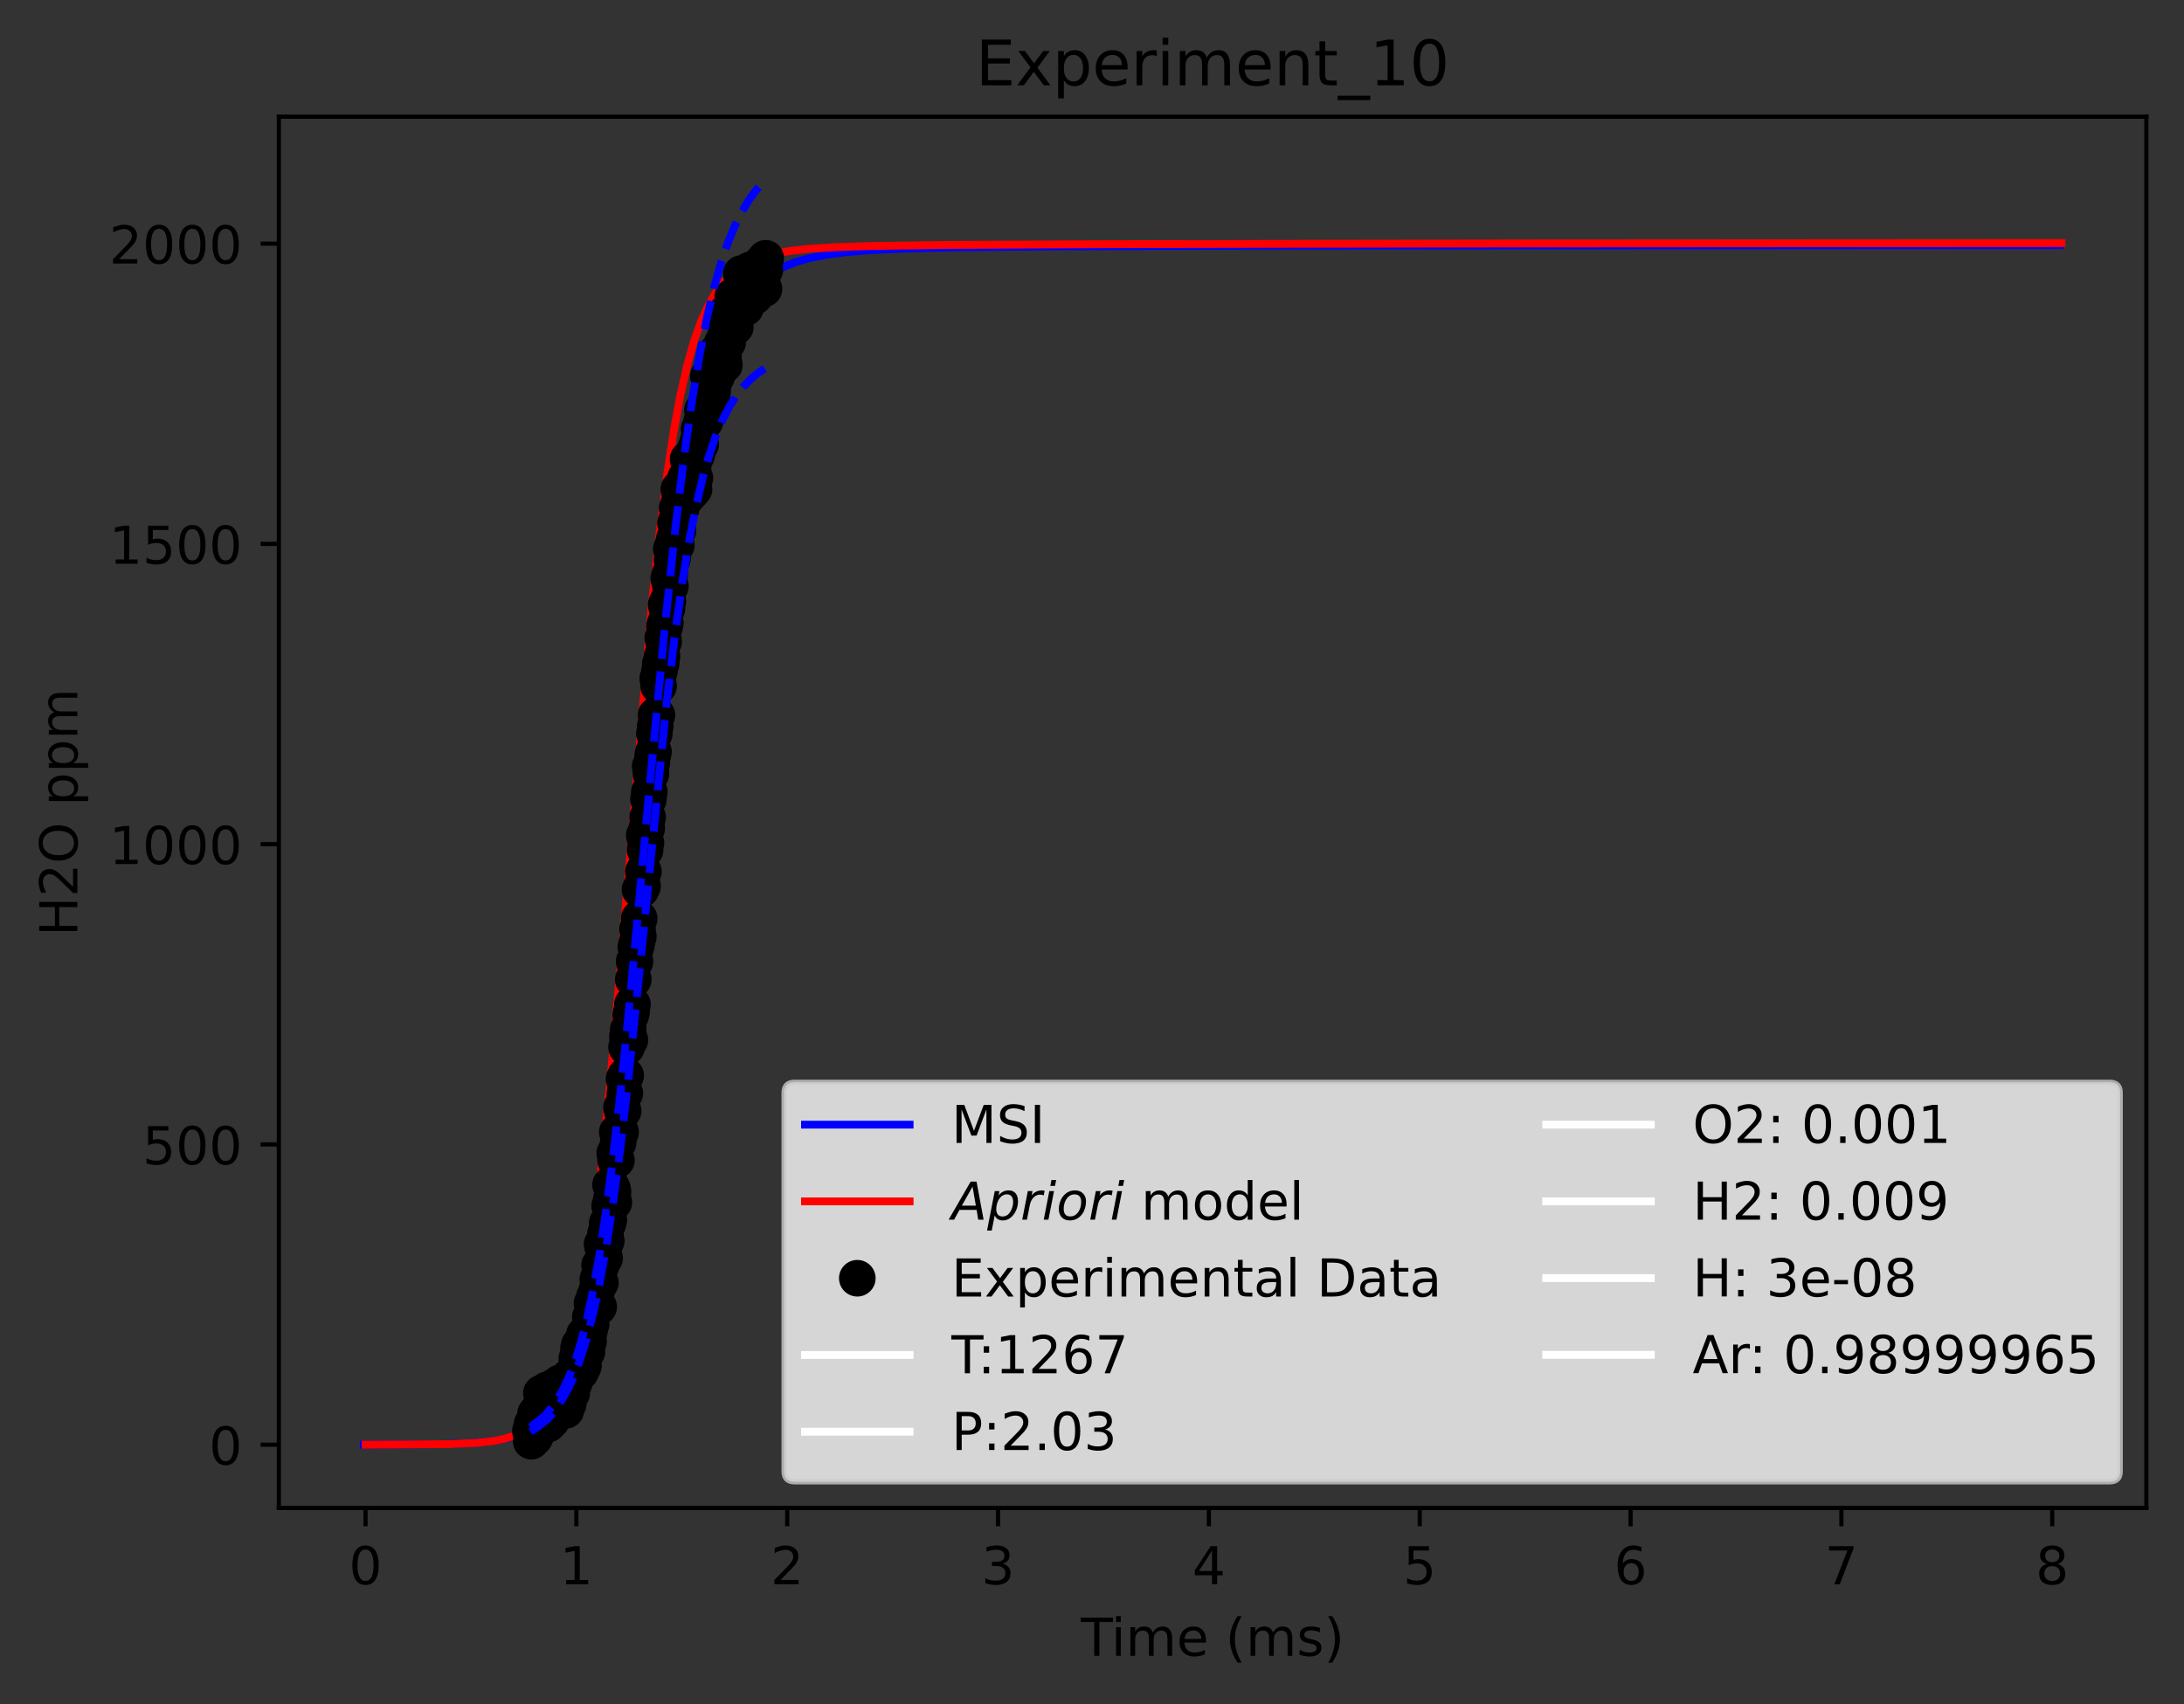 <?xml version="1.0" encoding="utf-8" standalone="no"?>
<!DOCTYPE svg PUBLIC "-//W3C//DTD SVG 1.1//EN"
  "http://www.w3.org/Graphics/SVG/1.1/DTD/svg11.dtd">
<!-- Created with matplotlib (https://matplotlib.org/) -->
<svg height="325.986pt" version="1.1" viewBox="0 0 417.648 325.986" width="417.648pt" xmlns="http://www.w3.org/2000/svg" xmlns:xlink="http://www.w3.org/1999/xlink">
 <rect x="0" y="0" width="417.648" height="325.986" fill="#333333" stroke="none"/>
 <defs>
  <style type="text/css">*{stroke-linecap:butt;stroke-linejoin:round;}</style>
 </defs>
 <g id="figure_1">
  <g id="patch_1">
   <path d="M 0 325.986 
L 417.648 325.986 
L 417.648 0 
L 0 0 
z
" style="fill:none;"/>
  </g>
  <g id="axes_1">
   <g id="patch_2">
    <path d="M 53.328 288.43 
L 410.448 288.43 
L 410.448 22.318 
L 53.328 22.318 
z
" style="fill:none;"/>
   </g>
   <g id="matplotlib.axis_1">
    <g id="xtick_1">
     <g id="line2d_1">
      <defs>
       <path d="M 0 0 
L 0 3.5 
" id="mb8aabc51f5" style="stroke:#000000;stroke-width:0.8;"/>
      </defs>
      <g>
       <use style="stroke:#000000;stroke-width:0.8;" x="69.9" xlink:href="#mb8aabc51f5" y="288.43"/>
      </g>
     </g>
     <g id="text_1">
      <!-- 0 -->
      <g transform="translate(66.718 303.029)scale(0.1 -0.1)">
       <defs>
        <path d="M 31.781 66.406 
Q 24.172 66.406 20.328 58.906 
Q 16.5 51.422 16.5 36.375 
Q 16.5 21.391 20.328 13.891 
Q 24.172 6.391 31.781 6.391 
Q 39.453 6.391 43.281 13.891 
Q 47.125 21.391 47.125 36.375 
Q 47.125 51.422 43.281 58.906 
Q 39.453 66.406 31.781 66.406 
z
M 31.781 74.219 
Q 44.047 74.219 50.516 64.516 
Q 56.984 54.828 56.984 36.375 
Q 56.984 17.969 50.516 8.266 
Q 44.047 -1.422 31.781 -1.422 
Q 19.531 -1.422 13.062 8.266 
Q 6.594 17.969 6.594 36.375 
Q 6.594 54.828 13.062 64.516 
Q 19.531 74.219 31.781 74.219 
z
" id="DejaVuSans-48"/>
       </defs>
       <use xlink:href="#DejaVuSans-48"/>
      </g>
     </g>
    </g>
    <g id="xtick_2">
     <g id="line2d_2">
      <g>
       <use style="stroke:#000000;stroke-width:0.8;" x="110.219" xlink:href="#mb8aabc51f5" y="288.43"/>
      </g>
     </g>
     <g id="text_2">
      <!-- 1 -->
      <g transform="translate(107.037 303.029)scale(0.1 -0.1)">
       <defs>
        <path d="M 12.406 8.297 
L 28.516 8.297 
L 28.516 63.922 
L 10.984 60.406 
L 10.984 69.391 
L 28.422 72.906 
L 38.281 72.906 
L 38.281 8.297 
L 54.391 8.297 
L 54.391 0 
L 12.406 0 
z
" id="DejaVuSans-49"/>
       </defs>
       <use xlink:href="#DejaVuSans-49"/>
      </g>
     </g>
    </g>
    <g id="xtick_3">
     <g id="line2d_3">
      <g>
       <use style="stroke:#000000;stroke-width:0.8;" x="150.538" xlink:href="#mb8aabc51f5" y="288.43"/>
      </g>
     </g>
     <g id="text_3">
      <!-- 2 -->
      <g transform="translate(147.356 303.029)scale(0.1 -0.1)">
       <defs>
        <path d="M 19.188 8.297 
L 53.609 8.297 
L 53.609 0 
L 7.328 0 
L 7.328 8.297 
Q 12.938 14.109 22.625 23.891 
Q 32.328 33.688 34.812 36.531 
Q 39.547 41.844 41.422 45.531 
Q 43.312 49.219 43.312 52.781 
Q 43.312 58.594 39.234 62.25 
Q 35.156 65.922 28.609 65.922 
Q 23.969 65.922 18.812 64.312 
Q 13.672 62.703 7.812 59.422 
L 7.812 69.391 
Q 13.766 71.781 18.938 73 
Q 24.125 74.219 28.422 74.219 
Q 39.75 74.219 46.484 68.547 
Q 53.219 62.891 53.219 53.422 
Q 53.219 48.922 51.531 44.891 
Q 49.859 40.875 45.406 35.406 
Q 44.188 33.984 37.641 27.219 
Q 31.109 20.453 19.188 8.297 
z
" id="DejaVuSans-50"/>
       </defs>
       <use xlink:href="#DejaVuSans-50"/>
      </g>
     </g>
    </g>
    <g id="xtick_4">
     <g id="line2d_4">
      <g>
       <use style="stroke:#000000;stroke-width:0.8;" x="190.857" xlink:href="#mb8aabc51f5" y="288.43"/>
      </g>
     </g>
     <g id="text_4">
      <!-- 3 -->
      <g transform="translate(187.675 303.029)scale(0.1 -0.1)">
       <defs>
        <path d="M 40.578 39.312 
Q 47.656 37.797 51.625 33 
Q 55.609 28.219 55.609 21.188 
Q 55.609 10.406 48.188 4.484 
Q 40.766 -1.422 27.094 -1.422 
Q 22.516 -1.422 17.656 -0.516 
Q 12.797 0.391 7.625 2.203 
L 7.625 11.719 
Q 11.719 9.328 16.594 8.109 
Q 21.484 6.891 26.812 6.891 
Q 36.078 6.891 40.938 10.547 
Q 45.797 14.203 45.797 21.188 
Q 45.797 27.641 41.281 31.266 
Q 36.766 34.906 28.719 34.906 
L 20.219 34.906 
L 20.219 43.016 
L 29.109 43.016 
Q 36.375 43.016 40.234 45.922 
Q 44.094 48.828 44.094 54.297 
Q 44.094 59.906 40.109 62.906 
Q 36.141 65.922 28.719 65.922 
Q 24.656 65.922 20.016 65.031 
Q 15.375 64.156 9.812 62.312 
L 9.812 71.094 
Q 15.438 72.656 20.344 73.438 
Q 25.25 74.219 29.594 74.219 
Q 40.828 74.219 47.359 69.109 
Q 53.906 64.016 53.906 55.328 
Q 53.906 49.266 50.438 45.094 
Q 46.969 40.922 40.578 39.312 
z
" id="DejaVuSans-51"/>
       </defs>
       <use xlink:href="#DejaVuSans-51"/>
      </g>
     </g>
    </g>
    <g id="xtick_5">
     <g id="line2d_5">
      <g>
       <use style="stroke:#000000;stroke-width:0.8;" x="231.176" xlink:href="#mb8aabc51f5" y="288.43"/>
      </g>
     </g>
     <g id="text_5">
      <!-- 4 -->
      <g transform="translate(227.995 303.029)scale(0.1 -0.1)">
       <defs>
        <path d="M 37.797 64.312 
L 12.891 25.391 
L 37.797 25.391 
z
M 35.203 72.906 
L 47.609 72.906 
L 47.609 25.391 
L 58.016 25.391 
L 58.016 17.188 
L 47.609 17.188 
L 47.609 0 
L 37.797 0 
L 37.797 17.188 
L 4.891 17.188 
L 4.891 26.703 
z
" id="DejaVuSans-52"/>
       </defs>
       <use xlink:href="#DejaVuSans-52"/>
      </g>
     </g>
    </g>
    <g id="xtick_6">
     <g id="line2d_6">
      <g>
       <use style="stroke:#000000;stroke-width:0.8;" x="271.495" xlink:href="#mb8aabc51f5" y="288.43"/>
      </g>
     </g>
     <g id="text_6">
      <!-- 5 -->
      <g transform="translate(268.314 303.029)scale(0.1 -0.1)">
       <defs>
        <path d="M 10.797 72.906 
L 49.516 72.906 
L 49.516 64.594 
L 19.828 64.594 
L 19.828 46.734 
Q 21.969 47.469 24.109 47.828 
Q 26.266 48.188 28.422 48.188 
Q 40.625 48.188 47.75 41.5 
Q 54.891 34.812 54.891 23.391 
Q 54.891 11.625 47.562 5.094 
Q 40.234 -1.422 26.906 -1.422 
Q 22.312 -1.422 17.547 -0.641 
Q 12.797 0.141 7.719 1.703 
L 7.719 11.625 
Q 12.109 9.234 16.797 8.062 
Q 21.484 6.891 26.703 6.891 
Q 35.156 6.891 40.078 11.328 
Q 45.016 15.766 45.016 23.391 
Q 45.016 31 40.078 35.438 
Q 35.156 39.891 26.703 39.891 
Q 22.75 39.891 18.812 39.016 
Q 14.891 38.141 10.797 36.281 
z
" id="DejaVuSans-53"/>
       </defs>
       <use xlink:href="#DejaVuSans-53"/>
      </g>
     </g>
    </g>
    <g id="xtick_7">
     <g id="line2d_7">
      <g>
       <use style="stroke:#000000;stroke-width:0.8;" x="311.814" xlink:href="#mb8aabc51f5" y="288.43"/>
      </g>
     </g>
     <g id="text_7">
      <!-- 6 -->
      <g transform="translate(308.633 303.029)scale(0.1 -0.1)">
       <defs>
        <path d="M 33.016 40.375 
Q 26.375 40.375 22.484 35.828 
Q 18.609 31.297 18.609 23.391 
Q 18.609 15.531 22.484 10.953 
Q 26.375 6.391 33.016 6.391 
Q 39.656 6.391 43.531 10.953 
Q 47.406 15.531 47.406 23.391 
Q 47.406 31.297 43.531 35.828 
Q 39.656 40.375 33.016 40.375 
z
M 52.594 71.297 
L 52.594 62.312 
Q 48.875 64.062 45.094 64.984 
Q 41.312 65.922 37.594 65.922 
Q 27.828 65.922 22.672 59.328 
Q 17.531 52.734 16.797 39.406 
Q 19.672 43.656 24.016 45.922 
Q 28.375 48.188 33.594 48.188 
Q 44.578 48.188 50.953 41.516 
Q 57.328 34.859 57.328 23.391 
Q 57.328 12.156 50.688 5.359 
Q 44.047 -1.422 33.016 -1.422 
Q 20.359 -1.422 13.672 8.266 
Q 6.984 17.969 6.984 36.375 
Q 6.984 53.656 15.188 63.938 
Q 23.391 74.219 37.203 74.219 
Q 40.922 74.219 44.703 73.484 
Q 48.484 72.75 52.594 71.297 
z
" id="DejaVuSans-54"/>
       </defs>
       <use xlink:href="#DejaVuSans-54"/>
      </g>
     </g>
    </g>
    <g id="xtick_8">
     <g id="line2d_8">
      <g>
       <use style="stroke:#000000;stroke-width:0.8;" x="352.133" xlink:href="#mb8aabc51f5" y="288.43"/>
      </g>
     </g>
     <g id="text_8">
      <!-- 7 -->
      <g transform="translate(348.952 303.029)scale(0.1 -0.1)">
       <defs>
        <path d="M 8.203 72.906 
L 55.078 72.906 
L 55.078 68.703 
L 28.609 0 
L 18.312 0 
L 43.219 64.594 
L 8.203 64.594 
z
" id="DejaVuSans-55"/>
       </defs>
       <use xlink:href="#DejaVuSans-55"/>
      </g>
     </g>
    </g>
    <g id="xtick_9">
     <g id="line2d_9">
      <g>
       <use style="stroke:#000000;stroke-width:0.8;" x="392.452" xlink:href="#mb8aabc51f5" y="288.43"/>
      </g>
     </g>
     <g id="text_9">
      <!-- 8 -->
      <g transform="translate(389.271 303.029)scale(0.1 -0.1)">
       <defs>
        <path d="M 31.781 34.625 
Q 24.75 34.625 20.719 30.859 
Q 16.703 27.094 16.703 20.516 
Q 16.703 13.922 20.719 10.156 
Q 24.75 6.391 31.781 6.391 
Q 38.812 6.391 42.859 10.172 
Q 46.922 13.969 46.922 20.516 
Q 46.922 27.094 42.891 30.859 
Q 38.875 34.625 31.781 34.625 
z
M 21.922 38.812 
Q 15.578 40.375 12.031 44.719 
Q 8.5 49.078 8.5 55.328 
Q 8.5 64.062 14.719 69.141 
Q 20.953 74.219 31.781 74.219 
Q 42.672 74.219 48.875 69.141 
Q 55.078 64.062 55.078 55.328 
Q 55.078 49.078 51.531 44.719 
Q 48 40.375 41.703 38.812 
Q 48.828 37.156 52.797 32.312 
Q 56.781 27.484 56.781 20.516 
Q 56.781 9.906 50.312 4.234 
Q 43.844 -1.422 31.781 -1.422 
Q 19.734 -1.422 13.25 4.234 
Q 6.781 9.906 6.781 20.516 
Q 6.781 27.484 10.781 32.312 
Q 14.797 37.156 21.922 38.812 
z
M 18.312 54.391 
Q 18.312 48.734 21.844 45.562 
Q 25.391 42.391 31.781 42.391 
Q 38.141 42.391 41.719 45.562 
Q 45.312 48.734 45.312 54.391 
Q 45.312 60.062 41.719 63.234 
Q 38.141 66.406 31.781 66.406 
Q 25.391 66.406 21.844 63.234 
Q 18.312 60.062 18.312 54.391 
z
" id="DejaVuSans-56"/>
       </defs>
       <use xlink:href="#DejaVuSans-56"/>
      </g>
     </g>
    </g>
    <g id="text_10">
     <!-- Time (ms) -->
     <g transform="translate(206.689 316.707)scale(0.1 -0.1)">
      <defs>
       <path d="M -0.297 72.906 
L 61.375 72.906 
L 61.375 64.594 
L 35.5 64.594 
L 35.5 0 
L 25.594 0 
L 25.594 64.594 
L -0.297 64.594 
z
" id="DejaVuSans-84"/>
       <path d="M 9.422 54.688 
L 18.406 54.688 
L 18.406 0 
L 9.422 0 
z
M 9.422 75.984 
L 18.406 75.984 
L 18.406 64.594 
L 9.422 64.594 
z
" id="DejaVuSans-105"/>
       <path d="M 52 44.188 
Q 55.375 50.25 60.062 53.125 
Q 64.75 56 71.094 56 
Q 79.641 56 84.281 50.016 
Q 88.922 44.047 88.922 33.016 
L 88.922 0 
L 79.891 0 
L 79.891 32.719 
Q 79.891 40.578 77.094 44.375 
Q 74.312 48.188 68.609 48.188 
Q 61.625 48.188 57.562 43.547 
Q 53.516 38.922 53.516 30.906 
L 53.516 0 
L 44.484 0 
L 44.484 32.719 
Q 44.484 40.625 41.703 44.406 
Q 38.922 48.188 33.109 48.188 
Q 26.219 48.188 22.156 43.531 
Q 18.109 38.875 18.109 30.906 
L 18.109 0 
L 9.078 0 
L 9.078 54.688 
L 18.109 54.688 
L 18.109 46.188 
Q 21.188 51.219 25.484 53.609 
Q 29.781 56 35.688 56 
Q 41.656 56 45.828 52.969 
Q 50 49.953 52 44.188 
z
" id="DejaVuSans-109"/>
       <path d="M 56.203 29.594 
L 56.203 25.203 
L 14.891 25.203 
Q 15.484 15.922 20.484 11.062 
Q 25.484 6.203 34.422 6.203 
Q 39.594 6.203 44.453 7.469 
Q 49.312 8.734 54.109 11.281 
L 54.109 2.781 
Q 49.266 0.734 44.188 -0.344 
Q 39.109 -1.422 33.891 -1.422 
Q 20.797 -1.422 13.156 6.188 
Q 5.516 13.812 5.516 26.812 
Q 5.516 40.234 12.766 48.109 
Q 20.016 56 32.328 56 
Q 43.359 56 49.781 48.891 
Q 56.203 41.797 56.203 29.594 
z
M 47.219 32.234 
Q 47.125 39.594 43.094 43.984 
Q 39.062 48.391 32.422 48.391 
Q 24.906 48.391 20.391 44.141 
Q 15.875 39.891 15.188 32.172 
z
" id="DejaVuSans-101"/>
       <path id="DejaVuSans-32"/>
       <path d="M 31 75.875 
Q 24.469 64.656 21.281 53.656 
Q 18.109 42.672 18.109 31.391 
Q 18.109 20.125 21.312 9.062 
Q 24.516 -2 31 -13.188 
L 23.188 -13.188 
Q 15.875 -1.703 12.234 9.375 
Q 8.594 20.453 8.594 31.391 
Q 8.594 42.281 12.203 53.312 
Q 15.828 64.359 23.188 75.875 
z
" id="DejaVuSans-40"/>
       <path d="M 44.281 53.078 
L 44.281 44.578 
Q 40.484 46.531 36.375 47.5 
Q 32.281 48.484 27.875 48.484 
Q 21.188 48.484 17.844 46.438 
Q 14.5 44.391 14.5 40.281 
Q 14.5 37.156 16.891 35.375 
Q 19.281 33.594 26.516 31.984 
L 29.594 31.297 
Q 39.156 29.25 43.188 25.516 
Q 47.219 21.781 47.219 15.094 
Q 47.219 7.469 41.188 3.016 
Q 35.156 -1.422 24.609 -1.422 
Q 20.219 -1.422 15.453 -0.562 
Q 10.688 0.297 5.422 2 
L 5.422 11.281 
Q 10.406 8.688 15.234 7.391 
Q 20.062 6.109 24.812 6.109 
Q 31.156 6.109 34.562 8.281 
Q 37.984 10.453 37.984 14.406 
Q 37.984 18.062 35.516 20.016 
Q 33.062 21.969 24.703 23.781 
L 21.578 24.516 
Q 13.234 26.266 9.516 29.906 
Q 5.812 33.547 5.812 39.891 
Q 5.812 47.609 11.281 51.797 
Q 16.75 56 26.812 56 
Q 31.781 56 36.172 55.266 
Q 40.578 54.547 44.281 53.078 
z
" id="DejaVuSans-115"/>
       <path d="M 8.016 75.875 
L 15.828 75.875 
Q 23.141 64.359 26.781 53.312 
Q 30.422 42.281 30.422 31.391 
Q 30.422 20.453 26.781 9.375 
Q 23.141 -1.703 15.828 -13.188 
L 8.016 -13.188 
Q 14.5 -2 17.703 9.062 
Q 20.906 20.125 20.906 31.391 
Q 20.906 42.672 17.703 53.656 
Q 14.5 64.656 8.016 75.875 
z
" id="DejaVuSans-41"/>
      </defs>
      <use xlink:href="#DejaVuSans-84"/>
      <use x="57.959" xlink:href="#DejaVuSans-105"/>
      <use x="85.742" xlink:href="#DejaVuSans-109"/>
      <use x="183.154" xlink:href="#DejaVuSans-101"/>
      <use x="244.678" xlink:href="#DejaVuSans-32"/>
      <use x="276.465" xlink:href="#DejaVuSans-40"/>
      <use x="315.479" xlink:href="#DejaVuSans-109"/>
      <use x="412.891" xlink:href="#DejaVuSans-115"/>
      <use x="464.99" xlink:href="#DejaVuSans-41"/>
     </g>
    </g>
   </g>
   <g id="matplotlib.axis_2">
    <g id="ytick_1">
     <g id="line2d_10">
      <defs>
       <path d="M 0 0 
L -3.5 0 
" id="m3394e8efdd" style="stroke:#000000;stroke-width:0.8;"/>
      </defs>
      <g>
       <use style="stroke:#000000;stroke-width:0.8;" x="53.328" xlink:href="#m3394e8efdd" y="276.334"/>
      </g>
     </g>
     <g id="text_11">
      <!-- 0 -->
      <g transform="translate(39.966 280.133)scale(0.1 -0.1)">
       <use xlink:href="#DejaVuSans-48"/>
      </g>
     </g>
    </g>
    <g id="ytick_2">
     <g id="line2d_11">
      <g>
       <use style="stroke:#000000;stroke-width:0.8;" x="53.328" xlink:href="#m3394e8efdd" y="218.902"/>
      </g>
     </g>
     <g id="text_12">
      <!-- 500 -->
      <g transform="translate(27.241 222.701)scale(0.1 -0.1)">
       <use xlink:href="#DejaVuSans-53"/>
       <use x="63.623" xlink:href="#DejaVuSans-48"/>
       <use x="127.246" xlink:href="#DejaVuSans-48"/>
      </g>
     </g>
    </g>
    <g id="ytick_3">
     <g id="line2d_12">
      <g>
       <use style="stroke:#000000;stroke-width:0.8;" x="53.328" xlink:href="#m3394e8efdd" y="161.469"/>
      </g>
     </g>
     <g id="text_13">
      <!-- 1000 -->
      <g transform="translate(20.878 165.269)scale(0.1 -0.1)">
       <use xlink:href="#DejaVuSans-49"/>
       <use x="63.623" xlink:href="#DejaVuSans-48"/>
       <use x="127.246" xlink:href="#DejaVuSans-48"/>
       <use x="190.869" xlink:href="#DejaVuSans-48"/>
      </g>
     </g>
    </g>
    <g id="ytick_4">
     <g id="line2d_13">
      <g>
       <use style="stroke:#000000;stroke-width:0.8;" x="53.328" xlink:href="#m3394e8efdd" y="104.037"/>
      </g>
     </g>
     <g id="text_14">
      <!-- 1500 -->
      <g transform="translate(20.878 107.836)scale(0.1 -0.1)">
       <use xlink:href="#DejaVuSans-49"/>
       <use x="63.623" xlink:href="#DejaVuSans-53"/>
       <use x="127.246" xlink:href="#DejaVuSans-48"/>
       <use x="190.869" xlink:href="#DejaVuSans-48"/>
      </g>
     </g>
    </g>
    <g id="ytick_5">
     <g id="line2d_14">
      <g>
       <use style="stroke:#000000;stroke-width:0.8;" x="53.328" xlink:href="#m3394e8efdd" y="46.604"/>
      </g>
     </g>
     <g id="text_15">
      <!-- 2000 -->
      <g transform="translate(20.878 50.404)scale(0.1 -0.1)">
       <use xlink:href="#DejaVuSans-50"/>
       <use x="63.623" xlink:href="#DejaVuSans-48"/>
       <use x="127.246" xlink:href="#DejaVuSans-48"/>
       <use x="190.869" xlink:href="#DejaVuSans-48"/>
      </g>
     </g>
    </g>
    <g id="text_16">
     <!-- H2O ppm -->
     <g transform="translate(14.798 179.059)rotate(-90)scale(0.1 -0.1)">
      <defs>
       <path d="M 9.812 72.906 
L 19.672 72.906 
L 19.672 43.016 
L 55.516 43.016 
L 55.516 72.906 
L 65.375 72.906 
L 65.375 0 
L 55.516 0 
L 55.516 34.719 
L 19.672 34.719 
L 19.672 0 
L 9.812 0 
z
" id="DejaVuSans-72"/>
       <path d="M 39.406 66.219 
Q 28.656 66.219 22.328 58.203 
Q 16.016 50.203 16.016 36.375 
Q 16.016 22.609 22.328 14.594 
Q 28.656 6.594 39.406 6.594 
Q 50.141 6.594 56.422 14.594 
Q 62.703 22.609 62.703 36.375 
Q 62.703 50.203 56.422 58.203 
Q 50.141 66.219 39.406 66.219 
z
M 39.406 74.219 
Q 54.734 74.219 63.906 63.938 
Q 73.094 53.656 73.094 36.375 
Q 73.094 19.141 63.906 8.859 
Q 54.734 -1.422 39.406 -1.422 
Q 24.031 -1.422 14.812 8.828 
Q 5.609 19.094 5.609 36.375 
Q 5.609 53.656 14.812 63.938 
Q 24.031 74.219 39.406 74.219 
z
" id="DejaVuSans-79"/>
       <path d="M 18.109 8.203 
L 18.109 -20.797 
L 9.078 -20.797 
L 9.078 54.688 
L 18.109 54.688 
L 18.109 46.391 
Q 20.953 51.266 25.266 53.625 
Q 29.594 56 35.594 56 
Q 45.562 56 51.781 48.094 
Q 58.016 40.188 58.016 27.297 
Q 58.016 14.406 51.781 6.484 
Q 45.562 -1.422 35.594 -1.422 
Q 29.594 -1.422 25.266 0.953 
Q 20.953 3.328 18.109 8.203 
z
M 48.688 27.297 
Q 48.688 37.203 44.609 42.844 
Q 40.531 48.484 33.406 48.484 
Q 26.266 48.484 22.188 42.844 
Q 18.109 37.203 18.109 27.297 
Q 18.109 17.391 22.188 11.75 
Q 26.266 6.109 33.406 6.109 
Q 40.531 6.109 44.609 11.75 
Q 48.688 17.391 48.688 27.297 
z
" id="DejaVuSans-112"/>
      </defs>
      <use xlink:href="#DejaVuSans-72"/>
      <use x="75.195" xlink:href="#DejaVuSans-50"/>
      <use x="138.818" xlink:href="#DejaVuSans-79"/>
      <use x="217.529" xlink:href="#DejaVuSans-32"/>
      <use x="249.316" xlink:href="#DejaVuSans-112"/>
      <use x="312.793" xlink:href="#DejaVuSans-112"/>
      <use x="376.27" xlink:href="#DejaVuSans-109"/>
     </g>
    </g>
   </g>
   <g id="line2d_15">
    <path clip-path="url(#p954a733022)" d="M 69.561 276.334 
L 84.645 276.231 
L 90.369 276.009 
L 93.803 275.692 
L 96.473 275.242 
L 98.733 274.626 
L 100.405 273.96 
L 102.078 273.041 
L 103.472 272.017 
L 104.865 270.686 
L 105.98 269.342 
L 107.095 267.694 
L 108.21 265.68 
L 109.325 263.228 
L 110.44 260.259 
L 111.555 256.685 
L 112.67 252.414 
L 113.785 247.356 
L 115.178 239.801 
L 116.572 230.765 
L 117.966 220.198 
L 119.696 205.055 
L 121.748 184.761 
L 127.844 122.467 
L 129.569 107.854 
L 131.137 96.458 
L 132.549 87.757 
L 134.039 80.076 
L 135.197 75.068 
L 136.649 69.836 
L 138.1 65.595 
L 139.474 62.337 
L 140.753 59.853 
L 142.032 57.803 
L 143.311 56.111 
L 144.913 54.398 
L 146.516 53.045 
L 148.119 51.972 
L 150.042 50.968 
L 152.286 50.087 
L 154.851 49.355 
L 157.965 48.734 
L 161.649 48.243 
L 166.361 47.848 
L 173.06 47.529 
L 183.28 47.291 
L 201.906 47.118 
L 245.018 46.989 
L 372.232 46.886 
L 393.867 46.878 
L 393.867 46.878 
" style="fill:none;stroke:#0000ff;stroke-linecap:square;stroke-width:1.5;"/>
   </g>
   <g id="line2d_16">
    <path clip-path="url(#p954a733022)" d="M 69.9 276.334 
L 85.815 276.229 
L 91.177 275.985 
L 94.308 275.634 
L 96.585 275.172 
L 98.293 274.634 
L 100.001 273.852 
L 101.424 272.937 
L 102.563 271.974 
L 103.701 270.748 
L 104.84 269.191 
L 105.978 267.222 
L 107.117 264.741 
L 108.255 261.636 
L 109.373 257.856 
L 110.415 253.564 
L 111.539 247.97 
L 112.771 240.545 
L 114.045 231.305 
L 115.371 219.949 
L 116.792 205.874 
L 118.617 185.417 
L 124.644 115.764 
L 126.214 101.336 
L 127.573 90.767 
L 128.908 82.101 
L 130.14 75.495 
L 131.46 69.717 
L 132.779 65.084 
L 134.099 61.397 
L 135.418 58.479 
L 136.738 56.174 
L 138.057 54.354 
L 139.377 52.916 
L 140.697 51.778 
L 142.28 50.717 
L 143.864 49.908 
L 145.711 49.198 
L 148.086 48.548 
L 150.909 48.03 
L 154.532 47.612 
L 159.436 47.289 
L 166.922 47.043 
L 180.172 46.86 
L 211.462 46.704 
L 292.633 46.564 
L 394.215 46.498 
L 394.215 46.498 
" style="fill:none;stroke:#ff0000;stroke-linecap:square;stroke-width:1.5;"/>
   </g>
   <g id="line2d_17">
    <defs>
     <path d="M 0 3 
C 0.796 3 1.559 2.684 2.121 2.121 
C 2.684 1.559 3 0.796 3 0 
C 3 -0.796 2.684 -1.559 2.121 -2.121 
C 1.559 -2.684 0.796 -3 0 -3 
C -0.796 -3 -1.559 -2.684 -2.121 -2.121 
C -2.684 -1.559 -3 -0.796 -3 0 
C -3 0.796 -2.684 1.559 -2.121 2.121 
C -1.559 2.684 -0.796 3 0 3 
z
" id="m5f9168373d" style="stroke:#000000;"/>
    </defs>
    <g clip-path="url(#p954a733022)">
     <use style="stroke:#000000;" x="101.429" xlink:href="#m5f9168373d" y="273.705"/>
     <use style="stroke:#000000;" x="101.59" xlink:href="#m5f9168373d" y="275.67"/>
     <use style="stroke:#000000;" x="101.752" xlink:href="#m5f9168373d" y="272.393"/>
     <use style="stroke:#000000;" x="101.913" xlink:href="#m5f9168373d" y="273.705"/>
     <use style="stroke:#000000;" x="102.074" xlink:href="#m5f9168373d" y="273.049"/>
     <use style="stroke:#000000;" x="102.236" xlink:href="#m5f9168373d" y="275.016"/>
     <use style="stroke:#000000;" x="102.397" xlink:href="#m5f9168373d" y="270.425"/>
     <use style="stroke:#000000;" x="102.558" xlink:href="#m5f9168373d" y="274.36"/>
     <use style="stroke:#000000;" x="102.719" xlink:href="#m5f9168373d" y="273.049"/>
     <use style="stroke:#000000;" x="102.881" xlink:href="#m5f9168373d" y="269.769"/>
     <use style="stroke:#000000;" x="103.042" xlink:href="#m5f9168373d" y="272.393"/>
     <use style="stroke:#000000;" x="103.203" xlink:href="#m5f9168373d" y="270.425"/>
     <use style="stroke:#000000;" x="103.364" xlink:href="#m5f9168373d" y="269.111"/>
     <use style="stroke:#000000;" x="103.526" xlink:href="#m5f9168373d" y="266.483"/>
     <use style="stroke:#000000;" x="103.687" xlink:href="#m5f9168373d" y="271.081"/>
     <use style="stroke:#000000;" x="103.848" xlink:href="#m5f9168373d" y="272.393"/>
     <use style="stroke:#000000;" x="104.01" xlink:href="#m5f9168373d" y="267.798"/>
     <use style="stroke:#000000;" x="104.171" xlink:href="#m5f9168373d" y="271.081"/>
     <use style="stroke:#000000;" x="104.332" xlink:href="#m5f9168373d" y="269.769"/>
     <use style="stroke:#000000;" x="104.493" xlink:href="#m5f9168373d" y="269.111"/>
     <use style="stroke:#000000;" x="104.655" xlink:href="#m5f9168373d" y="265.825"/>
     <use style="stroke:#000000;" x="104.816" xlink:href="#m5f9168373d" y="272.393"/>
     <use style="stroke:#000000;" x="104.977" xlink:href="#m5f9168373d" y="270.425"/>
     <use style="stroke:#000000;" x="105.139" xlink:href="#m5f9168373d" y="267.798"/>
     <use style="stroke:#000000;" x="105.3" xlink:href="#m5f9168373d" y="266.483"/>
     <use style="stroke:#000000;" x="105.461" xlink:href="#m5f9168373d" y="271.738"/>
     <use style="stroke:#000000;" x="105.622" xlink:href="#m5f9168373d" y="269.111"/>
     <use style="stroke:#000000;" x="105.784" xlink:href="#m5f9168373d" y="267.14"/>
     <use style="stroke:#000000;" x="105.945" xlink:href="#m5f9168373d" y="269.769"/>
     <use style="stroke:#000000;" x="106.106" xlink:href="#m5f9168373d" y="265.166"/>
     <use style="stroke:#000000;" x="106.267" xlink:href="#m5f9168373d" y="267.14"/>
     <use style="stroke:#000000;" x="106.429" xlink:href="#m5f9168373d" y="267.798"/>
     <use style="stroke:#000000;" x="106.59" xlink:href="#m5f9168373d" y="266.483"/>
     <use style="stroke:#000000;" x="106.751" xlink:href="#m5f9168373d" y="267.14"/>
     <use style="stroke:#000000;" x="106.913" xlink:href="#m5f9168373d" y="265.166"/>
     <use style="stroke:#000000;" x="107.074" xlink:href="#m5f9168373d" y="264.509"/>
     <use style="stroke:#000000;" x="107.235" xlink:href="#m5f9168373d" y="267.798"/>
     <use style="stroke:#000000;" x="107.396" xlink:href="#m5f9168373d" y="266.483"/>
     <use style="stroke:#000000;" x="107.558" xlink:href="#m5f9168373d" y="267.798"/>
     <use style="stroke:#000000;" x="107.719" xlink:href="#m5f9168373d" y="265.166"/>
     <use style="stroke:#000000;" x="107.88" xlink:href="#m5f9168373d" y="266.483"/>
     <use style="stroke:#000000;" x="108.041" xlink:href="#m5f9168373d" y="266.483"/>
     <use style="stroke:#000000;" x="108.203" xlink:href="#m5f9168373d" y="269.769"/>
     <use style="stroke:#000000;" x="108.364" xlink:href="#m5f9168373d" y="265.166"/>
     <use style="stroke:#000000;" x="108.525" xlink:href="#m5f9168373d" y="263.85"/>
     <use style="stroke:#000000;" x="108.687" xlink:href="#m5f9168373d" y="268.455"/>
     <use style="stroke:#000000;" x="108.848" xlink:href="#m5f9168373d" y="265.825"/>
     <use style="stroke:#000000;" x="109.009" xlink:href="#m5f9168373d" y="263.191"/>
     <use style="stroke:#000000;" x="109.17" xlink:href="#m5f9168373d" y="264.509"/>
     <use style="stroke:#000000;" x="109.332" xlink:href="#m5f9168373d" y="266.483"/>
     <use style="stroke:#000000;" x="109.493" xlink:href="#m5f9168373d" y="264.509"/>
     <use style="stroke:#000000;" x="109.654" xlink:href="#m5f9168373d" y="264.509"/>
     <use style="stroke:#000000;" x="109.816" xlink:href="#m5f9168373d" y="264.509"/>
     <use style="stroke:#000000;" x="109.977" xlink:href="#m5f9168373d" y="263.191"/>
     <use style="stroke:#000000;" x="110.138" xlink:href="#m5f9168373d" y="261.874"/>
     <use style="stroke:#000000;" x="110.299" xlink:href="#m5f9168373d" y="259.894"/>
     <use style="stroke:#000000;" x="110.461" xlink:href="#m5f9168373d" y="261.874"/>
     <use style="stroke:#000000;" x="110.622" xlink:href="#m5f9168373d" y="257.914"/>
     <use style="stroke:#000000;" x="110.783" xlink:href="#m5f9168373d" y="257.253"/>
     <use style="stroke:#000000;" x="110.944" xlink:href="#m5f9168373d" y="262.533"/>
     <use style="stroke:#000000;" x="111.106" xlink:href="#m5f9168373d" y="257.914"/>
     <use style="stroke:#000000;" x="111.267" xlink:href="#m5f9168373d" y="261.874"/>
     <use style="stroke:#000000;" x="111.428" xlink:href="#m5f9168373d" y="259.234"/>
     <use style="stroke:#000000;" x="111.59" xlink:href="#m5f9168373d" y="261.214"/>
     <use style="stroke:#000000;" x="111.751" xlink:href="#m5f9168373d" y="255.27"/>
     <use style="stroke:#000000;" x="111.912" xlink:href="#m5f9168373d" y="258.575"/>
     <use style="stroke:#000000;" x="112.073" xlink:href="#m5f9168373d" y="255.931"/>
     <use style="stroke:#000000;" x="112.235" xlink:href="#m5f9168373d" y="258.575"/>
     <use style="stroke:#000000;" x="112.396" xlink:href="#m5f9168373d" y="255.27"/>
     <use style="stroke:#000000;" x="112.557" xlink:href="#m5f9168373d" y="256.593"/>
     <use style="stroke:#000000;" x="112.718" xlink:href="#m5f9168373d" y="254.609"/>
     <use style="stroke:#000000;" x="112.88" xlink:href="#m5f9168373d" y="251.96"/>
     <use style="stroke:#000000;" x="113.041" xlink:href="#m5f9168373d" y="253.285"/>
     <use style="stroke:#000000;" x="113.202" xlink:href="#m5f9168373d" y="249.309"/>
     <use style="stroke:#000000;" x="113.364" xlink:href="#m5f9168373d" y="250.636"/>
     <use style="stroke:#000000;" x="113.525" xlink:href="#m5f9168373d" y="250.636"/>
     <use style="stroke:#000000;" x="113.686" xlink:href="#m5f9168373d" y="247.982"/>
     <use style="stroke:#000000;" x="113.847" xlink:href="#m5f9168373d" y="249.309"/>
     <use style="stroke:#000000;" x="114.009" xlink:href="#m5f9168373d" y="249.972"/>
     <use style="stroke:#000000;" x="114.17" xlink:href="#m5f9168373d" y="246.654"/>
     <use style="stroke:#000000;" x="114.331" xlink:href="#m5f9168373d" y="244.66"/>
     <use style="stroke:#000000;" x="114.493" xlink:href="#m5f9168373d" y="249.972"/>
     <use style="stroke:#000000;" x="114.654" xlink:href="#m5f9168373d" y="241.999"/>
     <use style="stroke:#000000;" x="114.815" xlink:href="#m5f9168373d" y="245.325"/>
     <use style="stroke:#000000;" x="114.976" xlink:href="#m5f9168373d" y="241.999"/>
     <use style="stroke:#000000;" x="115.138" xlink:href="#m5f9168373d" y="238.001"/>
     <use style="stroke:#000000;" x="115.299" xlink:href="#m5f9168373d" y="238.668"/>
     <use style="stroke:#000000;" x="115.46" xlink:href="#m5f9168373d" y="238.668"/>
     <use style="stroke:#000000;" x="115.621" xlink:href="#m5f9168373d" y="240.667"/>
     <use style="stroke:#000000;" x="115.783" xlink:href="#m5f9168373d" y="235.999"/>
     <use style="stroke:#000000;" x="115.944" xlink:href="#m5f9168373d" y="237.334"/>
     <use style="stroke:#000000;" x="116.105" xlink:href="#m5f9168373d" y="233.995"/>
     <use style="stroke:#000000;" x="116.267" xlink:href="#m5f9168373d" y="233.995"/>
     <use style="stroke:#000000;" x="116.428" xlink:href="#m5f9168373d" y="233.326"/>
     <use style="stroke:#000000;" x="116.589" xlink:href="#m5f9168373d" y="230.65"/>
     <use style="stroke:#000000;" x="116.75" xlink:href="#m5f9168373d" y="226.63"/>
     <use style="stroke:#000000;" x="116.912" xlink:href="#m5f9168373d" y="229.311"/>
     <use style="stroke:#000000;" x="117.073" xlink:href="#m5f9168373d" y="227.3"/>
     <use style="stroke:#000000;" x="117.234" xlink:href="#m5f9168373d" y="227.971"/>
     <use style="stroke:#000000;" x="117.395" xlink:href="#m5f9168373d" y="229.981"/>
     <use style="stroke:#000000;" x="117.557" xlink:href="#m5f9168373d" y="220.584"/>
     <use style="stroke:#000000;" x="117.718" xlink:href="#m5f9168373d" y="221.928"/>
     <use style="stroke:#000000;" x="117.879" xlink:href="#m5f9168373d" y="221.928"/>
     <use style="stroke:#000000;" x="118.041" xlink:href="#m5f9168373d" y="216.543"/>
     <use style="stroke:#000000;" x="118.202" xlink:href="#m5f9168373d" y="218.565"/>
     <use style="stroke:#000000;" x="118.363" xlink:href="#m5f9168373d" y="217.217"/>
     <use style="stroke:#000000;" x="118.524" xlink:href="#m5f9168373d" y="216.543"/>
     <use style="stroke:#000000;" x="118.686" xlink:href="#m5f9168373d" y="216.543"/>
     <use style="stroke:#000000;" x="118.847" xlink:href="#m5f9168373d" y="211.818"/>
     <use style="stroke:#000000;" x="119.008" xlink:href="#m5f9168373d" y="212.494"/>
     <use style="stroke:#000000;" x="119.17" xlink:href="#m5f9168373d" y="212.494"/>
     <use style="stroke:#000000;" x="119.331" xlink:href="#m5f9168373d" y="206.405"/>
     <use style="stroke:#000000;" x="119.492" xlink:href="#m5f9168373d" y="209.114"/>
     <use style="stroke:#000000;" x="119.653" xlink:href="#m5f9168373d" y="205.728"/>
     <use style="stroke:#000000;" x="119.815" xlink:href="#m5f9168373d" y="200.299"/>
     <use style="stroke:#000000;" x="119.976" xlink:href="#m5f9168373d" y="198.259"/>
     <use style="stroke:#000000;" x="120.137" xlink:href="#m5f9168373d" y="196.898"/>
     <use style="stroke:#000000;" x="120.298" xlink:href="#m5f9168373d" y="198.939"/>
     <use style="stroke:#000000;" x="120.46" xlink:href="#m5f9168373d" y="198.939"/>
     <use style="stroke:#000000;" x="120.621" xlink:href="#m5f9168373d" y="194.174"/>
     <use style="stroke:#000000;" x="120.782" xlink:href="#m5f9168373d" y="193.493"/>
     <use style="stroke:#000000;" x="120.944" xlink:href="#m5f9168373d" y="192.128"/>
     <use style="stroke:#000000;" x="121.105" xlink:href="#m5f9168373d" y="187.346"/>
     <use style="stroke:#000000;" x="121.266" xlink:href="#m5f9168373d" y="183.924"/>
     <use style="stroke:#000000;" x="121.427" xlink:href="#m5f9168373d" y="183.924"/>
     <use style="stroke:#000000;" x="121.589" xlink:href="#m5f9168373d" y="181.182"/>
     <use style="stroke:#000000;" x="121.75" xlink:href="#m5f9168373d" y="180.496"/>
     <use style="stroke:#000000;" x="121.911" xlink:href="#m5f9168373d" y="177.75"/>
     <use style="stroke:#000000;" x="122.073" xlink:href="#m5f9168373d" y="179.123"/>
     <use style="stroke:#000000;" x="122.234" xlink:href="#m5f9168373d" y="175.687"/>
     <use style="stroke:#000000;" x="122.395" xlink:href="#m5f9168373d" y="170.177"/>
     <use style="stroke:#000000;" x="122.556" xlink:href="#m5f9168373d" y="170.177"/>
     <use style="stroke:#000000;" x="122.718" xlink:href="#m5f9168373d" y="169.486"/>
     <use style="stroke:#000000;" x="122.879" xlink:href="#m5f9168373d" y="169.486"/>
     <use style="stroke:#000000;" x="123.04" xlink:href="#m5f9168373d" y="166.725"/>
     <use style="stroke:#000000;" x="123.201" xlink:href="#m5f9168373d" y="159.804"/>
     <use style="stroke:#000000;" x="123.363" xlink:href="#m5f9168373d" y="162.576"/>
     <use style="stroke:#000000;" x="123.524" xlink:href="#m5f9168373d" y="161.19"/>
     <use style="stroke:#000000;" x="123.685" xlink:href="#m5f9168373d" y="158.418"/>
     <use style="stroke:#000000;" x="123.847" xlink:href="#m5f9168373d" y="156.336"/>
     <use style="stroke:#000000;" x="124.008" xlink:href="#m5f9168373d" y="152.86"/>
     <use style="stroke:#000000;" x="124.169" xlink:href="#m5f9168373d" y="151.468"/>
     <use style="stroke:#000000;" x="124.33" xlink:href="#m5f9168373d" y="146.59"/>
     <use style="stroke:#000000;" x="124.492" xlink:href="#m5f9168373d" y="147.985"/>
     <use style="stroke:#000000;" x="124.653" xlink:href="#m5f9168373d" y="145.892"/>
     <use style="stroke:#000000;" x="124.814" xlink:href="#m5f9168373d" y="144.496"/>
     <use style="stroke:#000000;" x="124.975" xlink:href="#m5f9168373d" y="143.797"/>
     <use style="stroke:#000000;" x="125.137" xlink:href="#m5f9168373d" y="140.301"/>
     <use style="stroke:#000000;" x="125.298" xlink:href="#m5f9168373d" y="138.9"/>
     <use style="stroke:#000000;" x="125.459" xlink:href="#m5f9168373d" y="136.798"/>
     <use style="stroke:#000000;" x="125.621" xlink:href="#m5f9168373d" y="136.798"/>
     <use style="stroke:#000000;" x="125.782" xlink:href="#m5f9168373d" y="129.774"/>
     <use style="stroke:#000000;" x="125.943" xlink:href="#m5f9168373d" y="131.181"/>
     <use style="stroke:#000000;" x="126.104" xlink:href="#m5f9168373d" y="128.367"/>
     <use style="stroke:#000000;" x="126.266" xlink:href="#m5f9168373d" y="126.958"/>
     <use style="stroke:#000000;" x="126.427" xlink:href="#m5f9168373d" y="126.958"/>
     <use style="stroke:#000000;" x="126.588" xlink:href="#m5f9168373d" y="125.548"/>
     <use style="stroke:#000000;" x="126.75" xlink:href="#m5f9168373d" y="122.019"/>
     <use style="stroke:#000000;" x="126.911" xlink:href="#m5f9168373d" y="122.726"/>
     <use style="stroke:#000000;" x="127.072" xlink:href="#m5f9168373d" y="119.9"/>
     <use style="stroke:#000000;" x="127.233" xlink:href="#m5f9168373d" y="119.193"/>
     <use style="stroke:#000000;" x="127.395" xlink:href="#m5f9168373d" y="115.653"/>
     <use style="stroke:#000000;" x="127.556" xlink:href="#m5f9168373d" y="116.362"/>
     <use style="stroke:#000000;" x="127.717" xlink:href="#m5f9168373d" y="114.945"/>
     <use style="stroke:#000000;" x="127.878" xlink:href="#m5f9168373d" y="110.688"/>
     <use style="stroke:#000000;" x="128.04" xlink:href="#m5f9168373d" y="109.977"/>
     <use style="stroke:#000000;" x="128.201" xlink:href="#m5f9168373d" y="112.108"/>
     <use style="stroke:#000000;" x="128.362" xlink:href="#m5f9168373d" y="104.998"/>
     <use style="stroke:#000000;" x="128.524" xlink:href="#m5f9168373d" y="107.134"/>
     <use style="stroke:#000000;" x="128.685" xlink:href="#m5f9168373d" y="106.422"/>
     <use style="stroke:#000000;" x="128.846" xlink:href="#m5f9168373d" y="103.573"/>
     <use style="stroke:#000000;" x="129.007" xlink:href="#m5f9168373d" y="102.86"/>
     <use style="stroke:#000000;" x="129.169" xlink:href="#m5f9168373d" y="100.007"/>
     <use style="stroke:#000000;" x="129.33" xlink:href="#m5f9168373d" y="104.286"/>
     <use style="stroke:#000000;" x="129.491" xlink:href="#m5f9168373d" y="97.148"/>
     <use style="stroke:#000000;" x="129.652" xlink:href="#m5f9168373d" y="101.434"/>
     <use style="stroke:#000000;" x="129.814" xlink:href="#m5f9168373d" y="93.57"/>
     <use style="stroke:#000000;" x="129.975" xlink:href="#m5f9168373d" y="95.718"/>
     <use style="stroke:#000000;" x="130.136" xlink:href="#m5f9168373d" y="97.148"/>
     <use style="stroke:#000000;" x="130.298" xlink:href="#m5f9168373d" y="97.148"/>
     <use style="stroke:#000000;" x="130.459" xlink:href="#m5f9168373d" y="92.854"/>
     <use style="stroke:#000000;" x="130.62" xlink:href="#m5f9168373d" y="95.002"/>
     <use style="stroke:#000000;" x="130.781" xlink:href="#m5f9168373d" y="93.57"/>
     <use style="stroke:#000000;" x="130.943" xlink:href="#m5f9168373d" y="93.57"/>
     <use style="stroke:#000000;" x="131.104" xlink:href="#m5f9168373d" y="91.42"/>
     <use style="stroke:#000000;" x="131.265" xlink:href="#m5f9168373d" y="92.138"/>
     <use style="stroke:#000000;" x="131.427" xlink:href="#m5f9168373d" y="95.002"/>
     <use style="stroke:#000000;" x="131.588" xlink:href="#m5f9168373d" y="87.833"/>
     <use style="stroke:#000000;" x="131.749" xlink:href="#m5f9168373d" y="92.138"/>
     <use style="stroke:#000000;" x="131.91" xlink:href="#m5f9168373d" y="89.268"/>
     <use style="stroke:#000000;" x="132.072" xlink:href="#m5f9168373d" y="94.287"/>
     <use style="stroke:#000000;" x="132.233" xlink:href="#m5f9168373d" y="89.268"/>
     <use style="stroke:#000000;" x="132.394" xlink:href="#m5f9168373d" y="90.704"/>
     <use style="stroke:#000000;" x="132.555" xlink:href="#m5f9168373d" y="89.268"/>
     <use style="stroke:#000000;" x="132.717" xlink:href="#m5f9168373d" y="93.57"/>
     <use style="stroke:#000000;" x="132.878" xlink:href="#m5f9168373d" y="91.42"/>
     <use style="stroke:#000000;" x="133.039" xlink:href="#m5f9168373d" y="85.677"/>
     <use style="stroke:#000000;" x="133.201" xlink:href="#m5f9168373d" y="87.114"/>
     <use style="stroke:#000000;" x="133.362" xlink:href="#m5f9168373d" y="86.396"/>
     <use style="stroke:#000000;" x="133.523" xlink:href="#m5f9168373d" y="84.238"/>
     <use style="stroke:#000000;" x="133.684" xlink:href="#m5f9168373d" y="82.078"/>
     <use style="stroke:#000000;" x="133.846" xlink:href="#m5f9168373d" y="83.518"/>
     <use style="stroke:#000000;" x="134.007" xlink:href="#m5f9168373d" y="84.957"/>
     <use style="stroke:#000000;" x="134.168" xlink:href="#m5f9168373d" y="80.637"/>
     <use style="stroke:#000000;" x="134.329" xlink:href="#m5f9168373d" y="78.473"/>
     <use style="stroke:#000000;" x="134.491" xlink:href="#m5f9168373d" y="80.637"/>
     <use style="stroke:#000000;" x="134.652" xlink:href="#m5f9168373d" y="79.916"/>
     <use style="stroke:#000000;" x="134.813" xlink:href="#m5f9168373d" y="80.637"/>
     <use style="stroke:#000000;" x="134.975" xlink:href="#m5f9168373d" y="79.916"/>
     <use style="stroke:#000000;" x="135.136" xlink:href="#m5f9168373d" y="77.752"/>
     <use style="stroke:#000000;" x="135.297" xlink:href="#m5f9168373d" y="77.752"/>
     <use style="stroke:#000000;" x="135.458" xlink:href="#m5f9168373d" y="71.969"/>
     <use style="stroke:#000000;" x="135.62" xlink:href="#m5f9168373d" y="76.307"/>
     <use style="stroke:#000000;" x="135.781" xlink:href="#m5f9168373d" y="77.752"/>
     <use style="stroke:#000000;" x="135.942" xlink:href="#m5f9168373d" y="74.862"/>
     <use style="stroke:#000000;" x="136.104" xlink:href="#m5f9168373d" y="76.307"/>
     <use style="stroke:#000000;" x="136.265" xlink:href="#m5f9168373d" y="74.862"/>
     <use style="stroke:#000000;" x="136.426" xlink:href="#m5f9168373d" y="73.416"/>
     <use style="stroke:#000000;" x="136.587" xlink:href="#m5f9168373d" y="72.692"/>
     <use style="stroke:#000000;" x="136.749" xlink:href="#m5f9168373d" y="67.621"/>
     <use style="stroke:#000000;" x="136.91" xlink:href="#m5f9168373d" y="67.621"/>
     <use style="stroke:#000000;" x="137.071" xlink:href="#m5f9168373d" y="71.969"/>
     <use style="stroke:#000000;" x="137.232" xlink:href="#m5f9168373d" y="67.621"/>
     <use style="stroke:#000000;" x="137.394" xlink:href="#m5f9168373d" y="68.346"/>
     <use style="stroke:#000000;" x="137.555" xlink:href="#m5f9168373d" y="69.07"/>
     <use style="stroke:#000000;" x="137.716" xlink:href="#m5f9168373d" y="68.346"/>
     <use style="stroke:#000000;" x="137.878" xlink:href="#m5f9168373d" y="66.169"/>
     <use style="stroke:#000000;" x="138.039" xlink:href="#m5f9168373d" y="66.894"/>
     <use style="stroke:#000000;" x="138.2" xlink:href="#m5f9168373d" y="65.443"/>
     <use style="stroke:#000000;" x="138.361" xlink:href="#m5f9168373d" y="68.346"/>
     <use style="stroke:#000000;" x="138.523" xlink:href="#m5f9168373d" y="69.796"/>
     <use style="stroke:#000000;" x="138.684" xlink:href="#m5f9168373d" y="61.081"/>
     <use style="stroke:#000000;" x="138.845" xlink:href="#m5f9168373d" y="62.536"/>
     <use style="stroke:#000000;" x="139.006" xlink:href="#m5f9168373d" y="59.625"/>
     <use style="stroke:#000000;" x="139.168" xlink:href="#m5f9168373d" y="65.443"/>
     <use style="stroke:#000000;" x="139.329" xlink:href="#m5f9168373d" y="63.99"/>
     <use style="stroke:#000000;" x="139.49" xlink:href="#m5f9168373d" y="61.809"/>
     <use style="stroke:#000000;" x="139.652" xlink:href="#m5f9168373d" y="62.536"/>
     <use style="stroke:#000000;" x="139.813" xlink:href="#m5f9168373d" y="63.263"/>
     <use style="stroke:#000000;" x="139.974" xlink:href="#m5f9168373d" y="62.536"/>
     <use style="stroke:#000000;" x="140.135" xlink:href="#m5f9168373d" y="56.709"/>
     <use style="stroke:#000000;" x="140.297" xlink:href="#m5f9168373d" y="58.897"/>
     <use style="stroke:#000000;" x="140.458" xlink:href="#m5f9168373d" y="61.081"/>
     <use style="stroke:#000000;" x="140.619" xlink:href="#m5f9168373d" y="62.536"/>
     <use style="stroke:#000000;" x="140.781" xlink:href="#m5f9168373d" y="60.353"/>
     <use style="stroke:#000000;" x="140.942" xlink:href="#m5f9168373d" y="59.625"/>
     <use style="stroke:#000000;" x="141.103" xlink:href="#m5f9168373d" y="58.897"/>
     <use style="stroke:#000000;" x="141.264" xlink:href="#m5f9168373d" y="58.897"/>
     <use style="stroke:#000000;" x="141.426" xlink:href="#m5f9168373d" y="58.167"/>
     <use style="stroke:#000000;" x="141.587" xlink:href="#m5f9168373d" y="56.709"/>
     <use style="stroke:#000000;" x="141.748" xlink:href="#m5f9168373d" y="52.328"/>
     <use style="stroke:#000000;" x="141.909" xlink:href="#m5f9168373d" y="58.167"/>
     <use style="stroke:#000000;" x="142.071" xlink:href="#m5f9168373d" y="55.25"/>
     <use style="stroke:#000000;" x="142.232" xlink:href="#m5f9168373d" y="55.98"/>
     <use style="stroke:#000000;" x="142.393" xlink:href="#m5f9168373d" y="57.439"/>
     <use style="stroke:#000000;" x="142.555" xlink:href="#m5f9168373d" y="58.897"/>
     <use style="stroke:#000000;" x="142.716" xlink:href="#m5f9168373d" y="56.709"/>
     <use style="stroke:#000000;" x="142.877" xlink:href="#m5f9168373d" y="57.439"/>
     <use style="stroke:#000000;" x="143.038" xlink:href="#m5f9168373d" y="53.79"/>
     <use style="stroke:#000000;" x="143.2" xlink:href="#m5f9168373d" y="54.519"/>
     <use style="stroke:#000000;" x="143.361" xlink:href="#m5f9168373d" y="52.328"/>
     <use style="stroke:#000000;" x="143.522" xlink:href="#m5f9168373d" y="51.597"/>
     <use style="stroke:#000000;" x="143.683" xlink:href="#m5f9168373d" y="56.709"/>
     <use style="stroke:#000000;" x="143.845" xlink:href="#m5f9168373d" y="55.25"/>
     <use style="stroke:#000000;" x="144.006" xlink:href="#m5f9168373d" y="55.25"/>
     <use style="stroke:#000000;" x="144.167" xlink:href="#m5f9168373d" y="52.328"/>
     <use style="stroke:#000000;" x="144.329" xlink:href="#m5f9168373d" y="56.709"/>
     <use style="stroke:#000000;" x="144.49" xlink:href="#m5f9168373d" y="55.98"/>
     <use style="stroke:#000000;" x="144.651" xlink:href="#m5f9168373d" y="55.98"/>
     <use style="stroke:#000000;" x="144.812" xlink:href="#m5f9168373d" y="53.79"/>
     <use style="stroke:#000000;" x="144.974" xlink:href="#m5f9168373d" y="55.25"/>
     <use style="stroke:#000000;" x="145.135" xlink:href="#m5f9168373d" y="50.866"/>
     <use style="stroke:#000000;" x="145.296" xlink:href="#m5f9168373d" y="50.866"/>
     <use style="stroke:#000000;" x="145.458" xlink:href="#m5f9168373d" y="51.597"/>
     <use style="stroke:#000000;" x="145.619" xlink:href="#m5f9168373d" y="50.866"/>
     <use style="stroke:#000000;" x="145.78" xlink:href="#m5f9168373d" y="50.134"/>
     <use style="stroke:#000000;" x="145.941" xlink:href="#m5f9168373d" y="50.134"/>
     <use style="stroke:#000000;" x="146.103" xlink:href="#m5f9168373d" y="55.25"/>
     <use style="stroke:#000000;" x="146.264" xlink:href="#m5f9168373d" y="51.597"/>
     <use style="stroke:#000000;" x="146.425" xlink:href="#m5f9168373d" y="49.402"/>
    </g>
   </g>
   <g id="line2d_18">
    <path clip-path="url(#p954a733022)" d="M 101.429 272.979 
L 104.171 270.825 
L 106.106 268.396 
L 107.558 266.003 
L 109.009 262.895 
L 109.977 260.37 
L 111.106 256.735 
L 112.235 252.341 
L 113.202 247.854 
L 114.493 240.807 
L 115.621 233.558 
L 117.073 222.682 
L 118.686 208.671 
L 120.46 191.279 
L 124.33 149.433 
L 127.072 120.595 
L 129.169 100.908 
L 130.781 87.644 
L 132.394 76.248 
L 133.846 67.574 
L 135.297 60.288 
L 136.587 54.857 
L 137.878 50.302 
L 139.168 46.501 
L 140.458 43.337 
L 141.748 40.709 
L 143.2 38.28 
L 144.651 36.326 
L 146.103 34.728 
L 146.425 34.414 
L 146.425 34.414 
" style="fill:none;stroke:#0000ff;stroke-dasharray:5.55,2.4;stroke-dashoffset:0;stroke-width:1.5;"/>
   </g>
   <g id="line2d_19">
    <path clip-path="url(#p954a733022)" d="M 101.429 273.824 
L 102.236 273.375 
L 104.655 271.507 
L 105.461 270.589 
L 106.751 268.954 
L 108.687 265.587 
L 109.493 263.831 
L 110.783 260.5 
L 112.073 256.429 
L 113.525 250.809 
L 114.654 245.536 
L 115.944 238.445 
L 117.234 230.111 
L 118.524 220.486 
L 120.137 206.691 
L 122.395 184.884 
L 127.395 135.262 
L 129.007 121.848 
L 130.459 111.511 
L 131.91 102.822 
L 133.039 97.109 
L 134.329 91.6 
L 135.62 87.053 
L 136.91 83.313 
L 138.2 80.254 
L 139.49 77.755 
L 140.781 75.716 
L 142.071 74.055 
L 143.522 72.549 
L 144.974 71.334 
L 146.425 70.37 
L 146.425 70.37 
" style="fill:none;stroke:#0000ff;stroke-dasharray:5.55,2.4;stroke-dashoffset:0;stroke-width:1.5;"/>
   </g>
   <g id="line2d_20"/>
   <g id="line2d_21"/>
   <g id="line2d_22"/>
   <g id="line2d_23"/>
   <g id="line2d_24"/>
   <g id="line2d_25"/>
   <g id="patch_3">
    <path d="M 53.328 288.43 
L 53.328 22.318 
" style="fill:none;stroke:#000000;stroke-linecap:square;stroke-linejoin:miter;stroke-width:0.8;"/>
   </g>
   <g id="patch_4">
    <path d="M 410.448 288.43 
L 410.448 22.318 
" style="fill:none;stroke:#000000;stroke-linecap:square;stroke-linejoin:miter;stroke-width:0.8;"/>
   </g>
   <g id="patch_5">
    <path d="M 53.328 288.43 
L 410.448 288.43 
" style="fill:none;stroke:#000000;stroke-linecap:square;stroke-linejoin:miter;stroke-width:0.8;"/>
   </g>
   <g id="patch_6">
    <path d="M 53.328 22.318 
L 410.448 22.318 
" style="fill:none;stroke:#000000;stroke-linecap:square;stroke-linejoin:miter;stroke-width:0.8;"/>
   </g>
   <g id="text_17">
    <!-- Experiment_10 -->
    <g transform="translate(186.585 16.318)scale(0.12 -0.12)">
     <defs>
      <path d="M 9.812 72.906 
L 55.906 72.906 
L 55.906 64.594 
L 19.672 64.594 
L 19.672 43.016 
L 54.391 43.016 
L 54.391 34.719 
L 19.672 34.719 
L 19.672 8.297 
L 56.781 8.297 
L 56.781 0 
L 9.812 0 
z
" id="DejaVuSans-69"/>
      <path d="M 54.891 54.688 
L 35.109 28.078 
L 55.906 0 
L 45.312 0 
L 29.391 21.484 
L 13.484 0 
L 2.875 0 
L 24.125 28.609 
L 4.688 54.688 
L 15.281 54.688 
L 29.781 35.203 
L 44.281 54.688 
z
" id="DejaVuSans-120"/>
      <path d="M 41.109 46.297 
Q 39.594 47.172 37.812 47.578 
Q 36.031 48 33.891 48 
Q 26.266 48 22.188 43.047 
Q 18.109 38.094 18.109 28.812 
L 18.109 0 
L 9.078 0 
L 9.078 54.688 
L 18.109 54.688 
L 18.109 46.188 
Q 20.953 51.172 25.484 53.578 
Q 30.031 56 36.531 56 
Q 37.453 56 38.578 55.875 
Q 39.703 55.766 41.062 55.516 
z
" id="DejaVuSans-114"/>
      <path d="M 54.891 33.016 
L 54.891 0 
L 45.906 0 
L 45.906 32.719 
Q 45.906 40.484 42.875 44.328 
Q 39.844 48.188 33.797 48.188 
Q 26.516 48.188 22.312 43.547 
Q 18.109 38.922 18.109 30.906 
L 18.109 0 
L 9.078 0 
L 9.078 54.688 
L 18.109 54.688 
L 18.109 46.188 
Q 21.344 51.125 25.703 53.562 
Q 30.078 56 35.797 56 
Q 45.219 56 50.047 50.172 
Q 54.891 44.344 54.891 33.016 
z
" id="DejaVuSans-110"/>
      <path d="M 18.312 70.219 
L 18.312 54.688 
L 36.812 54.688 
L 36.812 47.703 
L 18.312 47.703 
L 18.312 18.016 
Q 18.312 11.328 20.141 9.422 
Q 21.969 7.516 27.594 7.516 
L 36.812 7.516 
L 36.812 0 
L 27.594 0 
Q 17.188 0 13.234 3.875 
Q 9.281 7.766 9.281 18.016 
L 9.281 47.703 
L 2.688 47.703 
L 2.688 54.688 
L 9.281 54.688 
L 9.281 70.219 
z
" id="DejaVuSans-116"/>
      <path d="M 50.984 -16.609 
L 50.984 -23.578 
L -0.984 -23.578 
L -0.984 -16.609 
z
" id="DejaVuSans-95"/>
     </defs>
     <use xlink:href="#DejaVuSans-69"/>
     <use x="63.184" xlink:href="#DejaVuSans-120"/>
     <use x="122.363" xlink:href="#DejaVuSans-112"/>
     <use x="185.84" xlink:href="#DejaVuSans-101"/>
     <use x="247.363" xlink:href="#DejaVuSans-114"/>
     <use x="288.477" xlink:href="#DejaVuSans-105"/>
     <use x="316.26" xlink:href="#DejaVuSans-109"/>
     <use x="413.672" xlink:href="#DejaVuSans-101"/>
     <use x="475.195" xlink:href="#DejaVuSans-110"/>
     <use x="538.574" xlink:href="#DejaVuSans-116"/>
     <use x="577.783" xlink:href="#DejaVuSans-95"/>
     <use x="627.783" xlink:href="#DejaVuSans-49"/>
     <use x="691.406" xlink:href="#DejaVuSans-48"/>
    </g>
   </g>
   <g id="legend_1">
    <g id="patch_7">
     <path d="M 151.943 283.43 
L 403.448 283.43 
Q 405.448 283.43 405.448 281.43 
L 405.448 209.018 
Q 405.448 207.018 403.448 207.018 
L 151.943 207.018 
Q 149.943 207.018 149.943 209.018 
L 149.943 281.43 
Q 149.943 283.43 151.943 283.43 
z
" style="fill:#ffffff;opacity:0.8;stroke:#cccccc;stroke-linejoin:miter;"/>
    </g>
    <g id="line2d_26">
     <path d="M 153.943 215.116 
L 173.943 215.116 
" style="fill:none;stroke:#0000ff;stroke-linecap:square;stroke-width:1.5;"/>
    </g>
    <g id="line2d_27"/>
    <g id="text_18">
     <!-- MSI -->
     <g transform="translate(181.943 218.616)scale(0.1 -0.1)">
      <defs>
       <path d="M 9.812 72.906 
L 24.516 72.906 
L 43.109 23.297 
L 61.812 72.906 
L 76.516 72.906 
L 76.516 0 
L 66.891 0 
L 66.891 64.016 
L 48.094 14.016 
L 38.188 14.016 
L 19.391 64.016 
L 19.391 0 
L 9.812 0 
z
" id="DejaVuSans-77"/>
       <path d="M 53.516 70.516 
L 53.516 60.891 
Q 47.906 63.578 42.922 64.891 
Q 37.938 66.219 33.297 66.219 
Q 25.25 66.219 20.875 63.094 
Q 16.5 59.969 16.5 54.203 
Q 16.5 49.359 19.406 46.891 
Q 22.312 44.438 30.422 42.922 
L 36.375 41.703 
Q 47.406 39.594 52.656 34.297 
Q 57.906 29 57.906 20.125 
Q 57.906 9.516 50.797 4.047 
Q 43.703 -1.422 29.984 -1.422 
Q 24.812 -1.422 18.969 -0.25 
Q 13.141 0.922 6.891 3.219 
L 6.891 13.375 
Q 12.891 10.016 18.656 8.297 
Q 24.422 6.594 29.984 6.594 
Q 38.422 6.594 43.016 9.906 
Q 47.609 13.234 47.609 19.391 
Q 47.609 24.75 44.312 27.781 
Q 41.016 30.812 33.5 32.328 
L 27.484 33.5 
Q 16.453 35.688 11.516 40.375 
Q 6.594 45.062 6.594 53.422 
Q 6.594 63.094 13.406 68.656 
Q 20.219 74.219 32.172 74.219 
Q 37.312 74.219 42.625 73.281 
Q 47.953 72.359 53.516 70.516 
z
" id="DejaVuSans-83"/>
       <path d="M 9.812 72.906 
L 19.672 72.906 
L 19.672 0 
L 9.812 0 
z
" id="DejaVuSans-73"/>
      </defs>
      <use xlink:href="#DejaVuSans-77"/>
      <use x="86.279" xlink:href="#DejaVuSans-83"/>
      <use x="149.756" xlink:href="#DejaVuSans-73"/>
     </g>
    </g>
    <g id="line2d_28">
     <path d="M 153.943 229.796 
L 173.943 229.796 
" style="fill:none;stroke:#ff0000;stroke-linecap:square;stroke-width:1.5;"/>
    </g>
    <g id="line2d_29"/>
    <g id="text_19">
     <!-- $\it{A priori}$ model -->
     <g transform="translate(181.943 233.296)scale(0.1 -0.1)">
      <defs>
       <path d="M 36.812 72.906 
L 48 72.906 
L 61.531 0 
L 51.219 0 
L 48.188 18.703 
L 15.375 18.703 
L 5.078 0 
L -5.328 0 
z
M 40.375 63.188 
L 19.922 26.906 
L 46.688 26.906 
z
" id="DejaVuSans-Oblique-65"/>
       <path d="M 49.609 33.688 
Q 49.609 40.875 46.484 44.672 
Q 43.359 48.484 37.5 48.484 
Q 33.5 48.484 29.859 46.438 
Q 26.219 44.391 23.391 40.484 
Q 20.609 36.625 18.938 31.156 
Q 17.281 25.688 17.281 20.312 
Q 17.281 13.484 20.406 9.797 
Q 23.531 6.109 29.297 6.109 
Q 33.547 6.109 37.188 8.109 
Q 40.828 10.109 43.406 13.922 
Q 46.188 17.922 47.891 23.344 
Q 49.609 28.766 49.609 33.688 
z
M 21.781 46.391 
Q 25.391 51.125 30.297 53.562 
Q 35.203 56 41.219 56 
Q 49.609 56 54.25 50.5 
Q 58.891 45.016 58.891 35.109 
Q 58.891 27 56 19.656 
Q 53.125 12.312 47.703 6.5 
Q 44.094 2.641 39.547 0.609 
Q 35.016 -1.422 29.984 -1.422 
Q 24.172 -1.422 20.219 1 
Q 16.266 3.422 14.312 8.203 
L 8.688 -20.797 
L -0.297 -20.797 
L 14.406 54.688 
L 23.391 54.688 
z
" id="DejaVuSans-Oblique-112"/>
       <path d="M 44.578 46.391 
Q 43.219 47.125 41.453 47.516 
Q 39.703 47.906 37.703 47.906 
Q 30.516 47.906 25.141 42.453 
Q 19.781 37.016 18.016 27.875 
L 12.5 0 
L 3.516 0 
L 14.203 54.688 
L 23.188 54.688 
L 21.484 46.188 
Q 25.047 50.922 30 53.453 
Q 34.969 56 40.578 56 
Q 42.047 56 43.453 55.828 
Q 44.875 55.672 46.297 55.281 
z
" id="DejaVuSans-Oblique-114"/>
       <path d="M 18.312 75.984 
L 27.297 75.984 
L 25.094 64.594 
L 16.109 64.594 
z
M 14.203 54.688 
L 23.188 54.688 
L 12.5 0 
L 3.516 0 
z
" id="DejaVuSans-Oblique-105"/>
       <path d="M 25.391 -1.422 
Q 15.766 -1.422 10.172 4.516 
Q 4.594 10.453 4.594 20.703 
Q 4.594 26.656 6.516 32.828 
Q 8.453 39.016 11.531 43.219 
Q 16.359 49.75 22.312 52.875 
Q 28.266 56 35.797 56 
Q 45.125 56 50.859 50.188 
Q 56.594 44.391 56.594 35.016 
Q 56.594 28.516 54.688 22.062 
Q 52.781 15.625 49.703 11.375 
Q 44.922 4.828 38.969 1.703 
Q 33.016 -1.422 25.391 -1.422 
z
M 13.922 21 
Q 13.922 13.578 17.016 9.891 
Q 20.125 6.203 26.422 6.203 
Q 35.453 6.203 41.375 14.078 
Q 47.312 21.969 47.312 34.078 
Q 47.312 41.156 44.141 44.766 
Q 40.969 48.391 34.812 48.391 
Q 29.734 48.391 25.781 46.016 
Q 21.828 43.656 18.703 38.812 
Q 16.406 35.203 15.156 30.562 
Q 13.922 25.922 13.922 21 
z
" id="DejaVuSans-Oblique-111"/>
       <path d="M 30.609 48.391 
Q 23.391 48.391 19.188 42.75 
Q 14.984 37.109 14.984 27.297 
Q 14.984 17.484 19.156 11.844 
Q 23.344 6.203 30.609 6.203 
Q 37.797 6.203 41.984 11.859 
Q 46.188 17.531 46.188 27.297 
Q 46.188 37.016 41.984 42.703 
Q 37.797 48.391 30.609 48.391 
z
M 30.609 56 
Q 42.328 56 49.016 48.375 
Q 55.719 40.766 55.719 27.297 
Q 55.719 13.875 49.016 6.219 
Q 42.328 -1.422 30.609 -1.422 
Q 18.844 -1.422 12.172 6.219 
Q 5.516 13.875 5.516 27.297 
Q 5.516 40.766 12.172 48.375 
Q 18.844 56 30.609 56 
z
" id="DejaVuSans-111"/>
       <path d="M 45.406 46.391 
L 45.406 75.984 
L 54.391 75.984 
L 54.391 0 
L 45.406 0 
L 45.406 8.203 
Q 42.578 3.328 38.25 0.953 
Q 33.938 -1.422 27.875 -1.422 
Q 17.969 -1.422 11.734 6.484 
Q 5.516 14.406 5.516 27.297 
Q 5.516 40.188 11.734 48.094 
Q 17.969 56 27.875 56 
Q 33.938 56 38.25 53.625 
Q 42.578 51.266 45.406 46.391 
z
M 14.797 27.297 
Q 14.797 17.391 18.875 11.75 
Q 22.953 6.109 30.078 6.109 
Q 37.203 6.109 41.297 11.75 
Q 45.406 17.391 45.406 27.297 
Q 45.406 37.203 41.297 42.844 
Q 37.203 48.484 30.078 48.484 
Q 22.953 48.484 18.875 42.844 
Q 14.797 37.203 14.797 27.297 
z
" id="DejaVuSans-100"/>
       <path d="M 9.422 75.984 
L 18.406 75.984 
L 18.406 0 
L 9.422 0 
z
" id="DejaVuSans-108"/>
      </defs>
      <use transform="translate(0 0.016)" xlink:href="#DejaVuSans-Oblique-65"/>
      <use transform="translate(68.408 0.016)" xlink:href="#DejaVuSans-Oblique-112"/>
      <use transform="translate(131.885 0.016)" xlink:href="#DejaVuSans-Oblique-114"/>
      <use transform="translate(172.998 0.016)" xlink:href="#DejaVuSans-Oblique-105"/>
      <use transform="translate(200.781 0.016)" xlink:href="#DejaVuSans-Oblique-111"/>
      <use transform="translate(261.963 0.016)" xlink:href="#DejaVuSans-Oblique-114"/>
      <use transform="translate(303.076 0.016)" xlink:href="#DejaVuSans-Oblique-105"/>
      <use transform="translate(330.859 0.016)" xlink:href="#DejaVuSans-32"/>
      <use transform="translate(362.646 0.016)" xlink:href="#DejaVuSans-109"/>
      <use transform="translate(460.059 0.016)" xlink:href="#DejaVuSans-111"/>
      <use transform="translate(521.24 0.016)" xlink:href="#DejaVuSans-100"/>
      <use transform="translate(584.717 0.016)" xlink:href="#DejaVuSans-101"/>
      <use transform="translate(646.24 0.016)" xlink:href="#DejaVuSans-108"/>
     </g>
    </g>
    <g id="line2d_30"/>
    <g id="line2d_31">
     <g>
      <use style="stroke:#000000;" x="163.943" xlink:href="#m5f9168373d" y="244.494"/>
     </g>
    </g>
    <g id="text_20">
     <!-- Experimental Data -->
     <g transform="translate(181.943 247.994)scale(0.1 -0.1)">
      <defs>
       <path d="M 34.281 27.484 
Q 23.391 27.484 19.188 25 
Q 14.984 22.516 14.984 16.5 
Q 14.984 11.719 18.141 8.906 
Q 21.297 6.109 26.703 6.109 
Q 34.188 6.109 38.703 11.406 
Q 43.219 16.703 43.219 25.484 
L 43.219 27.484 
z
M 52.203 31.203 
L 52.203 0 
L 43.219 0 
L 43.219 8.297 
Q 40.141 3.328 35.547 0.953 
Q 30.953 -1.422 24.312 -1.422 
Q 15.922 -1.422 10.953 3.297 
Q 6 8.016 6 15.922 
Q 6 25.141 12.172 29.828 
Q 18.359 34.516 30.609 34.516 
L 43.219 34.516 
L 43.219 35.406 
Q 43.219 41.609 39.141 45 
Q 35.062 48.391 27.688 48.391 
Q 23 48.391 18.547 47.266 
Q 14.109 46.141 10.016 43.891 
L 10.016 52.203 
Q 14.938 54.109 19.578 55.047 
Q 24.219 56 28.609 56 
Q 40.484 56 46.344 49.844 
Q 52.203 43.703 52.203 31.203 
z
" id="DejaVuSans-97"/>
       <path d="M 19.672 64.797 
L 19.672 8.109 
L 31.594 8.109 
Q 46.688 8.109 53.688 14.938 
Q 60.688 21.781 60.688 36.531 
Q 60.688 51.172 53.688 57.984 
Q 46.688 64.797 31.594 64.797 
z
M 9.812 72.906 
L 30.078 72.906 
Q 51.266 72.906 61.172 64.094 
Q 71.094 55.281 71.094 36.531 
Q 71.094 17.672 61.125 8.828 
Q 51.172 0 30.078 0 
L 9.812 0 
z
" id="DejaVuSans-68"/>
      </defs>
      <use xlink:href="#DejaVuSans-69"/>
      <use x="63.184" xlink:href="#DejaVuSans-120"/>
      <use x="122.363" xlink:href="#DejaVuSans-112"/>
      <use x="185.84" xlink:href="#DejaVuSans-101"/>
      <use x="247.363" xlink:href="#DejaVuSans-114"/>
      <use x="288.477" xlink:href="#DejaVuSans-105"/>
      <use x="316.26" xlink:href="#DejaVuSans-109"/>
      <use x="413.672" xlink:href="#DejaVuSans-101"/>
      <use x="475.195" xlink:href="#DejaVuSans-110"/>
      <use x="538.574" xlink:href="#DejaVuSans-116"/>
      <use x="577.783" xlink:href="#DejaVuSans-97"/>
      <use x="639.062" xlink:href="#DejaVuSans-108"/>
      <use x="666.846" xlink:href="#DejaVuSans-32"/>
      <use x="698.633" xlink:href="#DejaVuSans-68"/>
      <use x="775.635" xlink:href="#DejaVuSans-97"/>
      <use x="836.914" xlink:href="#DejaVuSans-116"/>
      <use x="876.123" xlink:href="#DejaVuSans-97"/>
     </g>
    </g>
    <g id="line2d_32">
     <path d="M 153.943 259.172 
L 173.943 259.172 
" style="fill:none;stroke:#ffffff;stroke-linecap:square;stroke-width:1.5;"/>
    </g>
    <g id="line2d_33"/>
    <g id="text_21">
     <!-- T:1267 -->
     <g transform="translate(181.943 262.672)scale(0.1 -0.1)">
      <defs>
       <path d="M 11.719 12.406 
L 22.016 12.406 
L 22.016 0 
L 11.719 0 
z
M 11.719 51.703 
L 22.016 51.703 
L 22.016 39.312 
L 11.719 39.312 
z
" id="DejaVuSans-58"/>
      </defs>
      <use xlink:href="#DejaVuSans-84"/>
      <use x="50.084" xlink:href="#DejaVuSans-58"/>
      <use x="83.775" xlink:href="#DejaVuSans-49"/>
      <use x="147.398" xlink:href="#DejaVuSans-50"/>
      <use x="211.021" xlink:href="#DejaVuSans-54"/>
      <use x="274.645" xlink:href="#DejaVuSans-55"/>
     </g>
    </g>
    <g id="line2d_34">
     <path d="M 153.943 273.85 
L 173.943 273.85 
" style="fill:none;stroke:#ffffff;stroke-linecap:square;stroke-width:1.5;"/>
    </g>
    <g id="line2d_35"/>
    <g id="text_22">
     <!-- P:2.03 -->
     <g transform="translate(181.943 277.35)scale(0.1 -0.1)">
      <defs>
       <path d="M 19.672 64.797 
L 19.672 37.406 
L 32.078 37.406 
Q 38.969 37.406 42.719 40.969 
Q 46.484 44.531 46.484 51.125 
Q 46.484 57.672 42.719 61.234 
Q 38.969 64.797 32.078 64.797 
z
M 9.812 72.906 
L 32.078 72.906 
Q 44.344 72.906 50.609 67.359 
Q 56.891 61.812 56.891 51.125 
Q 56.891 40.328 50.609 34.812 
Q 44.344 29.297 32.078 29.297 
L 19.672 29.297 
L 19.672 0 
L 9.812 0 
z
" id="DejaVuSans-80"/>
       <path d="M 10.688 12.406 
L 21 12.406 
L 21 0 
L 10.688 0 
z
" id="DejaVuSans-46"/>
      </defs>
      <use xlink:href="#DejaVuSans-80"/>
      <use x="60.303" xlink:href="#DejaVuSans-58"/>
      <use x="93.994" xlink:href="#DejaVuSans-50"/>
      <use x="157.617" xlink:href="#DejaVuSans-46"/>
      <use x="189.404" xlink:href="#DejaVuSans-48"/>
      <use x="253.027" xlink:href="#DejaVuSans-51"/>
     </g>
    </g>
    <g id="line2d_36">
     <path d="M 295.684 215.116 
L 315.684 215.116 
" style="fill:none;stroke:#ffffff;stroke-linecap:square;stroke-width:1.5;"/>
    </g>
    <g id="line2d_37"/>
    <g id="text_23">
     <!-- O2: 0.001 -->
     <g transform="translate(323.684 218.616)scale(0.1 -0.1)">
      <use xlink:href="#DejaVuSans-79"/>
      <use x="78.711" xlink:href="#DejaVuSans-50"/>
      <use x="142.334" xlink:href="#DejaVuSans-58"/>
      <use x="176.025" xlink:href="#DejaVuSans-32"/>
      <use x="207.812" xlink:href="#DejaVuSans-48"/>
      <use x="271.436" xlink:href="#DejaVuSans-46"/>
      <use x="303.223" xlink:href="#DejaVuSans-48"/>
      <use x="366.846" xlink:href="#DejaVuSans-48"/>
      <use x="430.469" xlink:href="#DejaVuSans-49"/>
     </g>
    </g>
    <g id="line2d_38">
     <path d="M 295.684 229.794 
L 315.684 229.794 
" style="fill:none;stroke:#ffffff;stroke-linecap:square;stroke-width:1.5;"/>
    </g>
    <g id="line2d_39"/>
    <g id="text_24">
     <!-- H2: 0.009 -->
     <g transform="translate(323.684 233.294)scale(0.1 -0.1)">
      <defs>
       <path d="M 10.984 1.516 
L 10.984 10.5 
Q 14.703 8.734 18.5 7.812 
Q 22.312 6.891 25.984 6.891 
Q 35.75 6.891 40.891 13.453 
Q 46.047 20.016 46.781 33.406 
Q 43.953 29.203 39.594 26.953 
Q 35.25 24.703 29.984 24.703 
Q 19.047 24.703 12.672 31.312 
Q 6.297 37.938 6.297 49.422 
Q 6.297 60.641 12.938 67.422 
Q 19.578 74.219 30.609 74.219 
Q 43.266 74.219 49.922 64.516 
Q 56.594 54.828 56.594 36.375 
Q 56.594 19.141 48.406 8.859 
Q 40.234 -1.422 26.422 -1.422 
Q 22.703 -1.422 18.891 -0.688 
Q 15.094 0.047 10.984 1.516 
z
M 30.609 32.422 
Q 37.25 32.422 41.125 36.953 
Q 45.016 41.5 45.016 49.422 
Q 45.016 57.281 41.125 61.844 
Q 37.25 66.406 30.609 66.406 
Q 23.969 66.406 20.094 61.844 
Q 16.219 57.281 16.219 49.422 
Q 16.219 41.5 20.094 36.953 
Q 23.969 32.422 30.609 32.422 
z
" id="DejaVuSans-57"/>
      </defs>
      <use xlink:href="#DejaVuSans-72"/>
      <use x="75.195" xlink:href="#DejaVuSans-50"/>
      <use x="138.818" xlink:href="#DejaVuSans-58"/>
      <use x="172.51" xlink:href="#DejaVuSans-32"/>
      <use x="204.297" xlink:href="#DejaVuSans-48"/>
      <use x="267.92" xlink:href="#DejaVuSans-46"/>
      <use x="299.707" xlink:href="#DejaVuSans-48"/>
      <use x="363.33" xlink:href="#DejaVuSans-48"/>
      <use x="426.953" xlink:href="#DejaVuSans-57"/>
     </g>
    </g>
    <g id="line2d_40">
     <path d="M 295.684 244.472 
L 315.684 244.472 
" style="fill:none;stroke:#ffffff;stroke-linecap:square;stroke-width:1.5;"/>
    </g>
    <g id="line2d_41"/>
    <g id="text_25">
     <!-- H: 3e-08 -->
     <g transform="translate(323.684 247.972)scale(0.1 -0.1)">
      <defs>
       <path d="M 4.891 31.391 
L 31.203 31.391 
L 31.203 23.391 
L 4.891 23.391 
z
" id="DejaVuSans-45"/>
      </defs>
      <use xlink:href="#DejaVuSans-72"/>
      <use x="75.195" xlink:href="#DejaVuSans-58"/>
      <use x="108.887" xlink:href="#DejaVuSans-32"/>
      <use x="140.674" xlink:href="#DejaVuSans-51"/>
      <use x="204.297" xlink:href="#DejaVuSans-101"/>
      <use x="265.82" xlink:href="#DejaVuSans-45"/>
      <use x="301.904" xlink:href="#DejaVuSans-48"/>
      <use x="365.527" xlink:href="#DejaVuSans-56"/>
     </g>
    </g>
    <g id="line2d_42">
     <path d="M 295.684 259.15 
L 315.684 259.15 
" style="fill:none;stroke:#ffffff;stroke-linecap:square;stroke-width:1.5;"/>
    </g>
    <g id="line2d_43"/>
    <g id="text_26">
     <!-- Ar: 0.98999965 -->
     <g transform="translate(323.684 262.65)scale(0.1 -0.1)">
      <defs>
       <path d="M 34.188 63.188 
L 20.797 26.906 
L 47.609 26.906 
z
M 28.609 72.906 
L 39.797 72.906 
L 67.578 0 
L 57.328 0 
L 50.688 18.703 
L 17.828 18.703 
L 11.188 0 
L 0.781 0 
z
" id="DejaVuSans-65"/>
      </defs>
      <use xlink:href="#DejaVuSans-65"/>
      <use x="68.408" xlink:href="#DejaVuSans-114"/>
      <use x="107.771" xlink:href="#DejaVuSans-58"/>
      <use x="141.463" xlink:href="#DejaVuSans-32"/>
      <use x="173.25" xlink:href="#DejaVuSans-48"/>
      <use x="236.873" xlink:href="#DejaVuSans-46"/>
      <use x="268.66" xlink:href="#DejaVuSans-57"/>
      <use x="332.283" xlink:href="#DejaVuSans-56"/>
      <use x="395.906" xlink:href="#DejaVuSans-57"/>
      <use x="459.529" xlink:href="#DejaVuSans-57"/>
      <use x="523.152" xlink:href="#DejaVuSans-57"/>
      <use x="586.775" xlink:href="#DejaVuSans-57"/>
      <use x="650.398" xlink:href="#DejaVuSans-54"/>
      <use x="714.021" xlink:href="#DejaVuSans-53"/>
     </g>
    </g>
   </g>
  </g>
 </g>
 <defs>
  <clipPath id="p954a733022">
   <rect height="266.112" width="357.12" x="53.328" y="22.318"/>
  </clipPath>
 </defs>
</svg>
